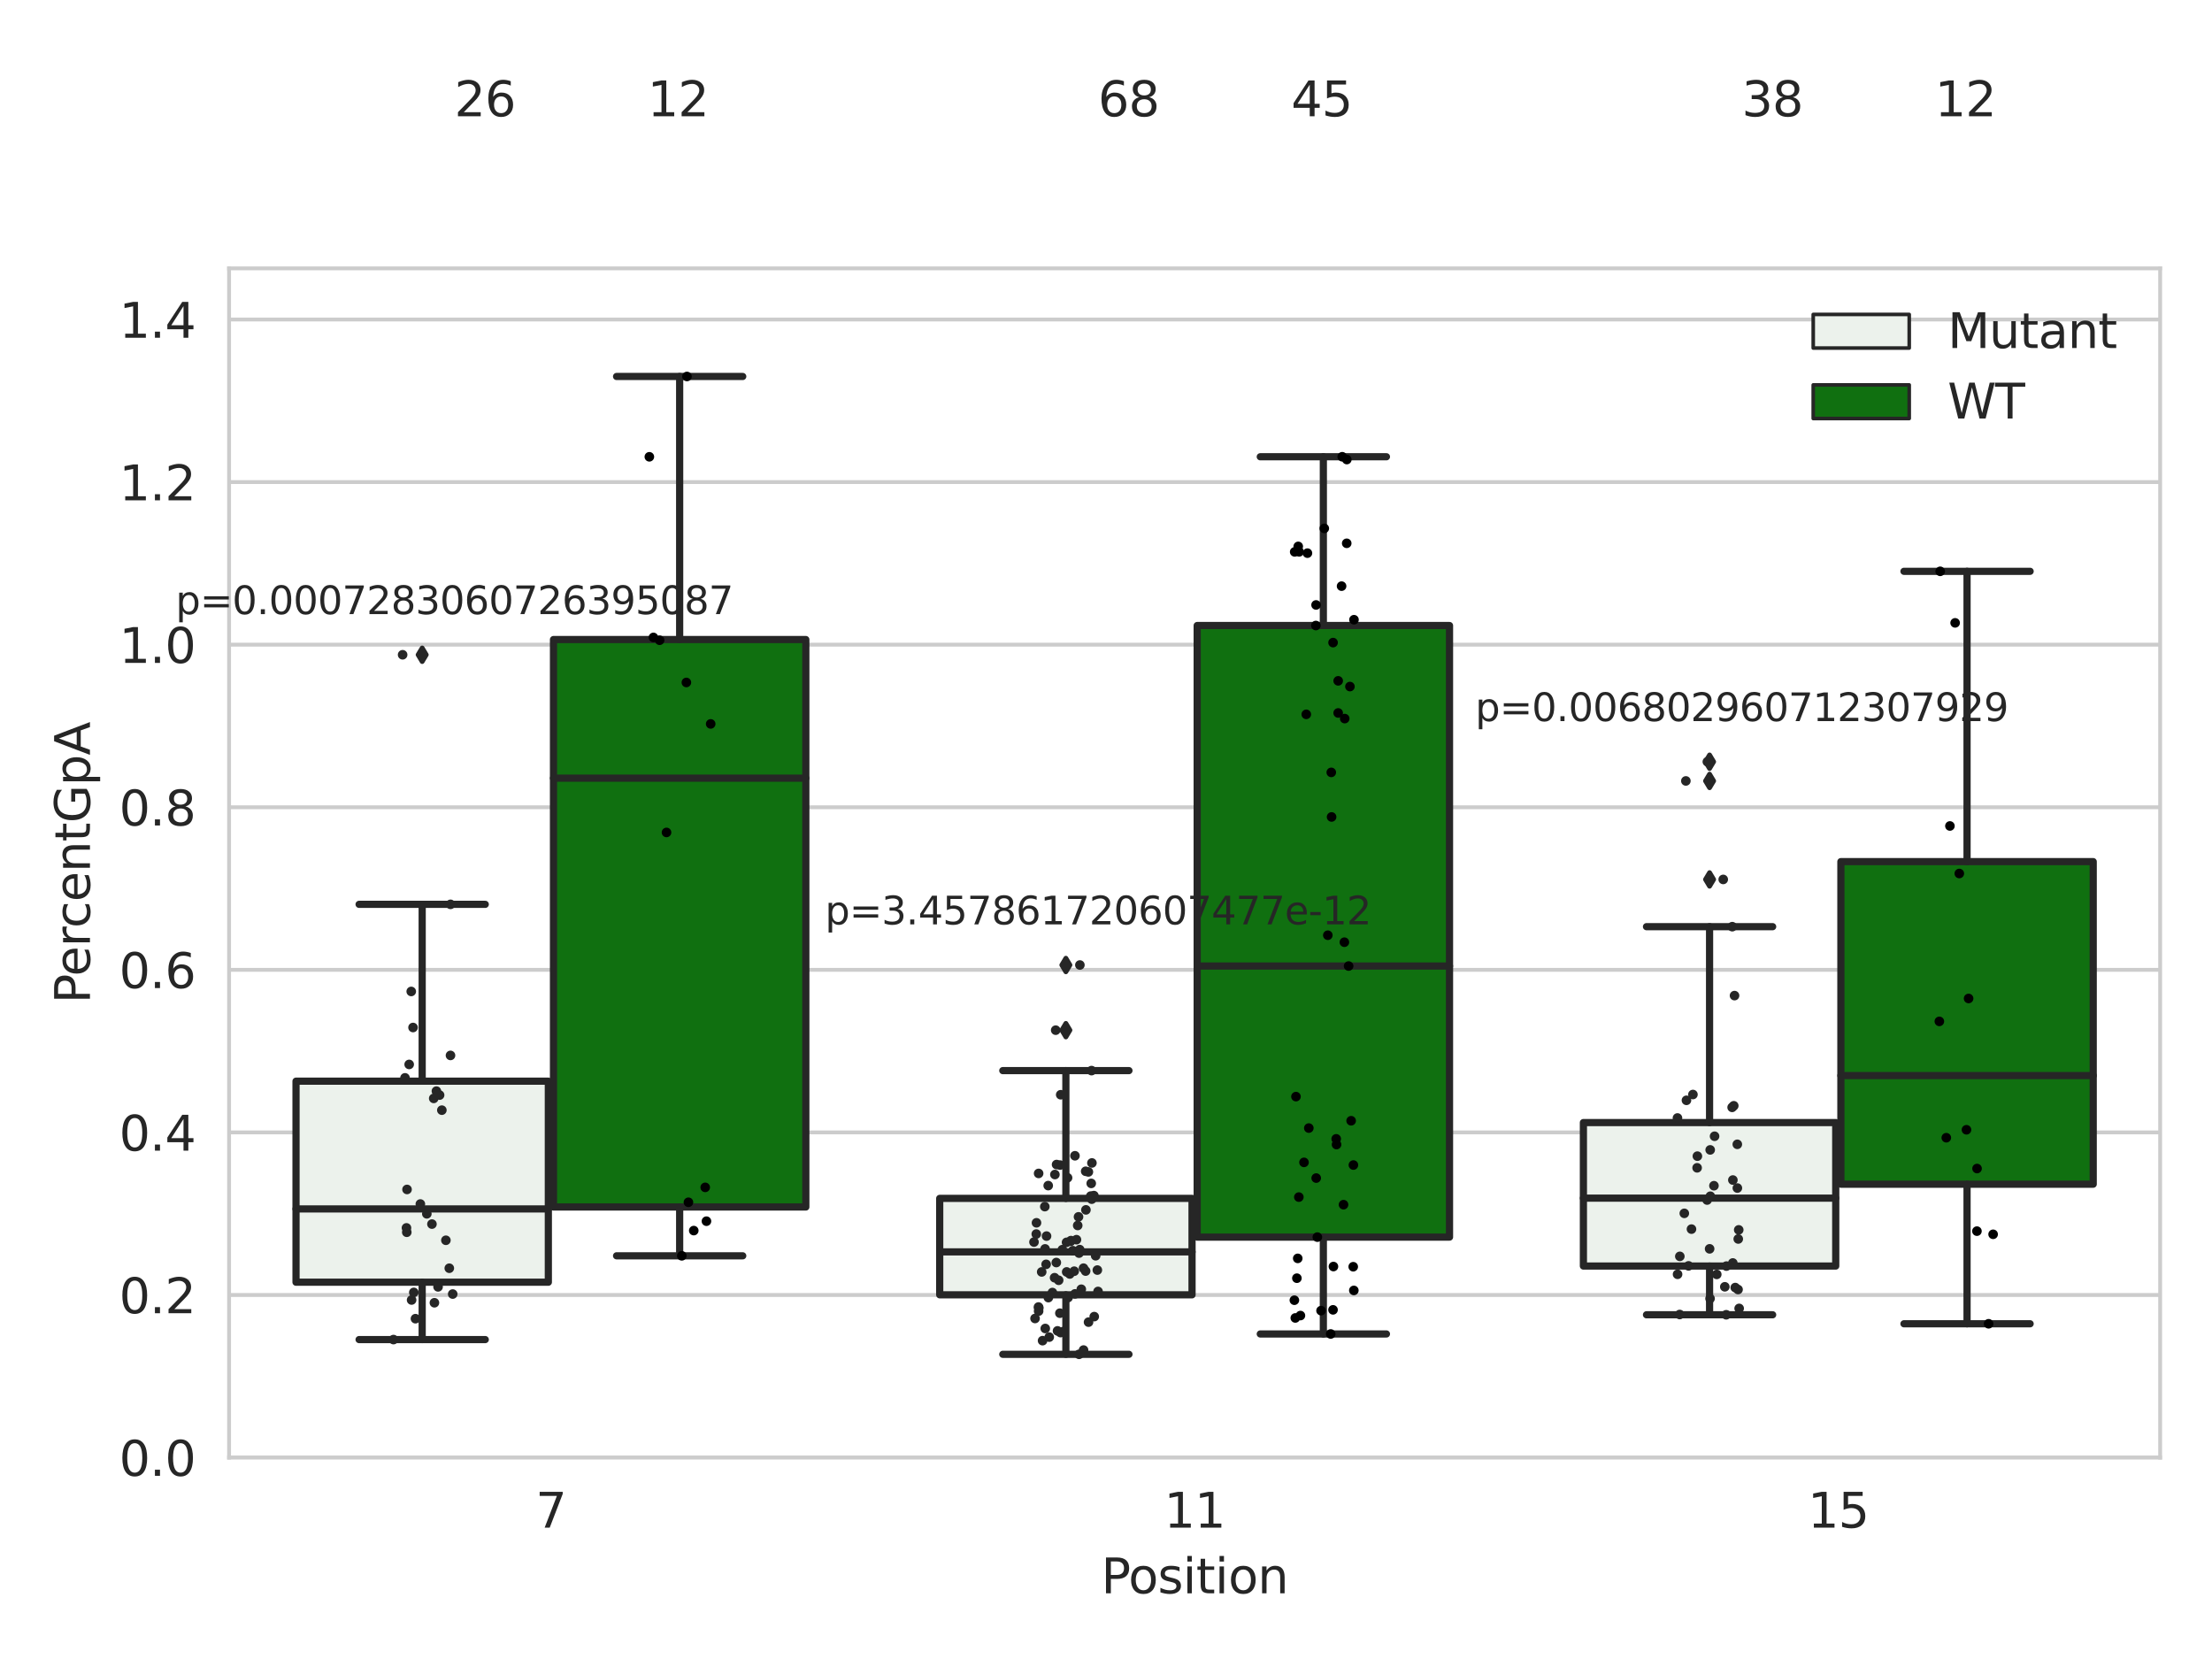 <?xml version="1.0" encoding="utf-8" standalone="no"?>
<!DOCTYPE svg PUBLIC "-//W3C//DTD SVG 1.1//EN"
  "http://www.w3.org/Graphics/SVG/1.1/DTD/svg11.dtd">
<svg xmlns:xlink="http://www.w3.org/1999/xlink" width="460.8pt" height="345.6pt" viewBox="0 0 460.8 345.6" xmlns="http://www.w3.org/2000/svg" version="1.1">
 <defs>
  <style type="text/css">*{stroke-linejoin: round; stroke-linecap: butt}</style>
 </defs>
 <g id="figure_1">
  <g id="patch_1">
   <path d="M 0 345.6 
L 460.8 345.6 
L 460.8 0 
L 0 0 
z
" style="fill: #ffffff"/>
  </g>
  <g id="axes_1">
   <g id="patch_2">
    <path d="M 47.72 303.64 
L 450 303.64 
L 450 55.906 
L 47.72 55.906 
z
" style="fill: #ffffff"/>
   </g>
   <g id="matplotlib.axis_1">
    <g id="xtick_1">
     <g id="text_1">
      <!-- 7 -->
      <g style="fill: #262626" transform="translate(111.585 318.238)scale(0.1 -0.1)">
       <defs>
        <path id="DejaVuSans-37" d="M 525 4666 
L 3525 4666 
L 3525 4397 
L 1831 0 
L 1172 0 
L 2766 4134 
L 525 4134 
L 525 4666 
z
" transform="scale(0.016)"/>
       </defs>
       <use xlink:href="#DejaVuSans-37"/>
      </g>
     </g>
    </g>
    <g id="xtick_2">
     <g id="text_2">
      <!-- 11 -->
      <g style="fill: #262626" transform="translate(242.498 318.238)scale(0.1 -0.1)">
       <defs>
        <path id="DejaVuSans-31" d="M 794 531 
L 1825 531 
L 1825 4091 
L 703 3866 
L 703 4441 
L 1819 4666 
L 2450 4666 
L 2450 531 
L 3481 531 
L 3481 0 
L 794 0 
L 794 531 
z
" transform="scale(0.016)"/>
       </defs>
       <use xlink:href="#DejaVuSans-31"/>
       <use xlink:href="#DejaVuSans-31" x="63.623"/>
      </g>
     </g>
    </g>
    <g id="xtick_3">
     <g id="text_3">
      <!-- 15 -->
      <g style="fill: #262626" transform="translate(376.591 318.238)scale(0.1 -0.1)">
       <defs>
        <path id="DejaVuSans-35" d="M 691 4666 
L 3169 4666 
L 3169 4134 
L 1269 4134 
L 1269 2991 
Q 1406 3038 1543 3061 
Q 1681 3084 1819 3084 
Q 2600 3084 3056 2656 
Q 3513 2228 3513 1497 
Q 3513 744 3044 326 
Q 2575 -91 1722 -91 
Q 1428 -91 1123 -41 
Q 819 9 494 109 
L 494 744 
Q 775 591 1075 516 
Q 1375 441 1709 441 
Q 2250 441 2565 725 
Q 2881 1009 2881 1497 
Q 2881 1984 2565 2268 
Q 2250 2553 1709 2553 
Q 1456 2553 1204 2497 
Q 953 2441 691 2322 
L 691 4666 
z
" transform="scale(0.016)"/>
       </defs>
       <use xlink:href="#DejaVuSans-31"/>
       <use xlink:href="#DejaVuSans-35" x="63.623"/>
      </g>
     </g>
    </g>
    <g id="text_4">
     <!-- Position -->
     <g style="fill: #262626" transform="translate(229.396 331.917)scale(0.1 -0.1)">
      <defs>
       <path id="DejaVuSans-50" d="M 1259 4147 
L 1259 2394 
L 2053 2394 
Q 2494 2394 2734 2622 
Q 2975 2850 2975 3272 
Q 2975 3691 2734 3919 
Q 2494 4147 2053 4147 
L 1259 4147 
z
M 628 4666 
L 2053 4666 
Q 2838 4666 3239 4311 
Q 3641 3956 3641 3272 
Q 3641 2581 3239 2228 
Q 2838 1875 2053 1875 
L 1259 1875 
L 1259 0 
L 628 0 
L 628 4666 
z
" transform="scale(0.016)"/>
       <path id="DejaVuSans-6f" d="M 1959 3097 
Q 1497 3097 1228 2736 
Q 959 2375 959 1747 
Q 959 1119 1226 758 
Q 1494 397 1959 397 
Q 2419 397 2687 759 
Q 2956 1122 2956 1747 
Q 2956 2369 2687 2733 
Q 2419 3097 1959 3097 
z
M 1959 3584 
Q 2709 3584 3137 3096 
Q 3566 2609 3566 1747 
Q 3566 888 3137 398 
Q 2709 -91 1959 -91 
Q 1206 -91 779 398 
Q 353 888 353 1747 
Q 353 2609 779 3096 
Q 1206 3584 1959 3584 
z
" transform="scale(0.016)"/>
       <path id="DejaVuSans-73" d="M 2834 3397 
L 2834 2853 
Q 2591 2978 2328 3040 
Q 2066 3103 1784 3103 
Q 1356 3103 1142 2972 
Q 928 2841 928 2578 
Q 928 2378 1081 2264 
Q 1234 2150 1697 2047 
L 1894 2003 
Q 2506 1872 2764 1633 
Q 3022 1394 3022 966 
Q 3022 478 2636 193 
Q 2250 -91 1575 -91 
Q 1294 -91 989 -36 
Q 684 19 347 128 
L 347 722 
Q 666 556 975 473 
Q 1284 391 1588 391 
Q 1994 391 2212 530 
Q 2431 669 2431 922 
Q 2431 1156 2273 1281 
Q 2116 1406 1581 1522 
L 1381 1569 
Q 847 1681 609 1914 
Q 372 2147 372 2553 
Q 372 3047 722 3315 
Q 1072 3584 1716 3584 
Q 2034 3584 2315 3537 
Q 2597 3491 2834 3397 
z
" transform="scale(0.016)"/>
       <path id="DejaVuSans-69" d="M 603 3500 
L 1178 3500 
L 1178 0 
L 603 0 
L 603 3500 
z
M 603 4863 
L 1178 4863 
L 1178 4134 
L 603 4134 
L 603 4863 
z
" transform="scale(0.016)"/>
       <path id="DejaVuSans-74" d="M 1172 4494 
L 1172 3500 
L 2356 3500 
L 2356 3053 
L 1172 3053 
L 1172 1153 
Q 1172 725 1289 603 
Q 1406 481 1766 481 
L 2356 481 
L 2356 0 
L 1766 0 
Q 1100 0 847 248 
Q 594 497 594 1153 
L 594 3053 
L 172 3053 
L 172 3500 
L 594 3500 
L 594 4494 
L 1172 4494 
z
" transform="scale(0.016)"/>
       <path id="DejaVuSans-6e" d="M 3513 2113 
L 3513 0 
L 2938 0 
L 2938 2094 
Q 2938 2591 2744 2837 
Q 2550 3084 2163 3084 
Q 1697 3084 1428 2787 
Q 1159 2491 1159 1978 
L 1159 0 
L 581 0 
L 581 3500 
L 1159 3500 
L 1159 2956 
Q 1366 3272 1645 3428 
Q 1925 3584 2291 3584 
Q 2894 3584 3203 3211 
Q 3513 2838 3513 2113 
z
" transform="scale(0.016)"/>
      </defs>
      <use xlink:href="#DejaVuSans-50"/>
      <use xlink:href="#DejaVuSans-6f" x="56.678"/>
      <use xlink:href="#DejaVuSans-73" x="117.859"/>
      <use xlink:href="#DejaVuSans-69" x="169.959"/>
      <use xlink:href="#DejaVuSans-74" x="197.742"/>
      <use xlink:href="#DejaVuSans-69" x="236.951"/>
      <use xlink:href="#DejaVuSans-6f" x="264.734"/>
      <use xlink:href="#DejaVuSans-6e" x="325.916"/>
     </g>
    </g>
   </g>
   <g id="matplotlib.axis_2">
    <g id="ytick_1">
     <g id="line2d_1">
      <path d="M 47.72 303.64 
L 450 303.64 
" clip-path="url(#p574ed9366d)" style="fill: none; stroke: #cccccc; stroke-width: 0.8; stroke-linecap: round"/>
     </g>
     <g id="text_5">
      <!-- 0.0 -->
      <g style="fill: #262626" transform="translate(24.817 307.439)scale(0.1 -0.1)">
       <defs>
        <path id="DejaVuSans-30" d="M 2034 4250 
Q 1547 4250 1301 3770 
Q 1056 3291 1056 2328 
Q 1056 1369 1301 889 
Q 1547 409 2034 409 
Q 2525 409 2770 889 
Q 3016 1369 3016 2328 
Q 3016 3291 2770 3770 
Q 2525 4250 2034 4250 
z
M 2034 4750 
Q 2819 4750 3233 4129 
Q 3647 3509 3647 2328 
Q 3647 1150 3233 529 
Q 2819 -91 2034 -91 
Q 1250 -91 836 529 
Q 422 1150 422 2328 
Q 422 3509 836 4129 
Q 1250 4750 2034 4750 
z
" transform="scale(0.016)"/>
        <path id="DejaVuSans-2e" d="M 684 794 
L 1344 794 
L 1344 0 
L 684 0 
L 684 794 
z
" transform="scale(0.016)"/>
       </defs>
       <use xlink:href="#DejaVuSans-30"/>
       <use xlink:href="#DejaVuSans-2e" x="63.623"/>
       <use xlink:href="#DejaVuSans-30" x="95.41"/>
      </g>
     </g>
    </g>
    <g id="ytick_2">
     <g id="line2d_2">
      <path d="M 47.72 269.771 
L 450 269.771 
" clip-path="url(#p574ed9366d)" style="fill: none; stroke: #cccccc; stroke-width: 0.8; stroke-linecap: round"/>
     </g>
     <g id="text_6">
      <!-- 0.2 -->
      <g style="fill: #262626" transform="translate(24.817 273.57)scale(0.1 -0.1)">
       <defs>
        <path id="DejaVuSans-32" d="M 1228 531 
L 3431 531 
L 3431 0 
L 469 0 
L 469 531 
Q 828 903 1448 1529 
Q 2069 2156 2228 2338 
Q 2531 2678 2651 2914 
Q 2772 3150 2772 3378 
Q 2772 3750 2511 3984 
Q 2250 4219 1831 4219 
Q 1534 4219 1204 4116 
Q 875 4013 500 3803 
L 500 4441 
Q 881 4594 1212 4672 
Q 1544 4750 1819 4750 
Q 2544 4750 2975 4387 
Q 3406 4025 3406 3419 
Q 3406 3131 3298 2873 
Q 3191 2616 2906 2266 
Q 2828 2175 2409 1742 
Q 1991 1309 1228 531 
z
" transform="scale(0.016)"/>
       </defs>
       <use xlink:href="#DejaVuSans-30"/>
       <use xlink:href="#DejaVuSans-2e" x="63.623"/>
       <use xlink:href="#DejaVuSans-32" x="95.41"/>
      </g>
     </g>
    </g>
    <g id="ytick_3">
     <g id="line2d_3">
      <path d="M 47.72 235.902 
L 450 235.902 
" clip-path="url(#p574ed9366d)" style="fill: none; stroke: #cccccc; stroke-width: 0.8; stroke-linecap: round"/>
     </g>
     <g id="text_7">
      <!-- 0.4 -->
      <g style="fill: #262626" transform="translate(24.817 239.701)scale(0.1 -0.1)">
       <defs>
        <path id="DejaVuSans-34" d="M 2419 4116 
L 825 1625 
L 2419 1625 
L 2419 4116 
z
M 2253 4666 
L 3047 4666 
L 3047 1625 
L 3713 1625 
L 3713 1100 
L 3047 1100 
L 3047 0 
L 2419 0 
L 2419 1100 
L 313 1100 
L 313 1709 
L 2253 4666 
z
" transform="scale(0.016)"/>
       </defs>
       <use xlink:href="#DejaVuSans-30"/>
       <use xlink:href="#DejaVuSans-2e" x="63.623"/>
       <use xlink:href="#DejaVuSans-34" x="95.41"/>
      </g>
     </g>
    </g>
    <g id="ytick_4">
     <g id="line2d_4">
      <path d="M 47.72 202.033 
L 450 202.033 
" clip-path="url(#p574ed9366d)" style="fill: none; stroke: #cccccc; stroke-width: 0.8; stroke-linecap: round"/>
     </g>
     <g id="text_8">
      <!-- 0.6 -->
      <g style="fill: #262626" transform="translate(24.817 205.832)scale(0.1 -0.1)">
       <defs>
        <path id="DejaVuSans-36" d="M 2113 2584 
Q 1688 2584 1439 2293 
Q 1191 2003 1191 1497 
Q 1191 994 1439 701 
Q 1688 409 2113 409 
Q 2538 409 2786 701 
Q 3034 994 3034 1497 
Q 3034 2003 2786 2293 
Q 2538 2584 2113 2584 
z
M 3366 4563 
L 3366 3988 
Q 3128 4100 2886 4159 
Q 2644 4219 2406 4219 
Q 1781 4219 1451 3797 
Q 1122 3375 1075 2522 
Q 1259 2794 1537 2939 
Q 1816 3084 2150 3084 
Q 2853 3084 3261 2657 
Q 3669 2231 3669 1497 
Q 3669 778 3244 343 
Q 2819 -91 2113 -91 
Q 1303 -91 875 529 
Q 447 1150 447 2328 
Q 447 3434 972 4092 
Q 1497 4750 2381 4750 
Q 2619 4750 2861 4703 
Q 3103 4656 3366 4563 
z
" transform="scale(0.016)"/>
       </defs>
       <use xlink:href="#DejaVuSans-30"/>
       <use xlink:href="#DejaVuSans-2e" x="63.623"/>
       <use xlink:href="#DejaVuSans-36" x="95.41"/>
      </g>
     </g>
    </g>
    <g id="ytick_5">
     <g id="line2d_5">
      <path d="M 47.72 168.164 
L 450 168.164 
" clip-path="url(#p574ed9366d)" style="fill: none; stroke: #cccccc; stroke-width: 0.8; stroke-linecap: round"/>
     </g>
     <g id="text_9">
      <!-- 0.8 -->
      <g style="fill: #262626" transform="translate(24.817 171.963)scale(0.1 -0.1)">
       <defs>
        <path id="DejaVuSans-38" d="M 2034 2216 
Q 1584 2216 1326 1975 
Q 1069 1734 1069 1313 
Q 1069 891 1326 650 
Q 1584 409 2034 409 
Q 2484 409 2743 651 
Q 3003 894 3003 1313 
Q 3003 1734 2745 1975 
Q 2488 2216 2034 2216 
z
M 1403 2484 
Q 997 2584 770 2862 
Q 544 3141 544 3541 
Q 544 4100 942 4425 
Q 1341 4750 2034 4750 
Q 2731 4750 3128 4425 
Q 3525 4100 3525 3541 
Q 3525 3141 3298 2862 
Q 3072 2584 2669 2484 
Q 3125 2378 3379 2068 
Q 3634 1759 3634 1313 
Q 3634 634 3220 271 
Q 2806 -91 2034 -91 
Q 1263 -91 848 271 
Q 434 634 434 1313 
Q 434 1759 690 2068 
Q 947 2378 1403 2484 
z
M 1172 3481 
Q 1172 3119 1398 2916 
Q 1625 2713 2034 2713 
Q 2441 2713 2670 2916 
Q 2900 3119 2900 3481 
Q 2900 3844 2670 4047 
Q 2441 4250 2034 4250 
Q 1625 4250 1398 4047 
Q 1172 3844 1172 3481 
z
" transform="scale(0.016)"/>
       </defs>
       <use xlink:href="#DejaVuSans-30"/>
       <use xlink:href="#DejaVuSans-2e" x="63.623"/>
       <use xlink:href="#DejaVuSans-38" x="95.41"/>
      </g>
     </g>
    </g>
    <g id="ytick_6">
     <g id="line2d_6">
      <path d="M 47.72 134.295 
L 450 134.295 
" clip-path="url(#p574ed9366d)" style="fill: none; stroke: #cccccc; stroke-width: 0.8; stroke-linecap: round"/>
     </g>
     <g id="text_10">
      <!-- 1.0 -->
      <g style="fill: #262626" transform="translate(24.817 138.095)scale(0.1 -0.1)">
       <use xlink:href="#DejaVuSans-31"/>
       <use xlink:href="#DejaVuSans-2e" x="63.623"/>
       <use xlink:href="#DejaVuSans-30" x="95.41"/>
      </g>
     </g>
    </g>
    <g id="ytick_7">
     <g id="line2d_7">
      <path d="M 47.72 100.426 
L 450 100.426 
" clip-path="url(#p574ed9366d)" style="fill: none; stroke: #cccccc; stroke-width: 0.8; stroke-linecap: round"/>
     </g>
     <g id="text_11">
      <!-- 1.2 -->
      <g style="fill: #262626" transform="translate(24.817 104.226)scale(0.1 -0.1)">
       <use xlink:href="#DejaVuSans-31"/>
       <use xlink:href="#DejaVuSans-2e" x="63.623"/>
       <use xlink:href="#DejaVuSans-32" x="95.41"/>
      </g>
     </g>
    </g>
    <g id="ytick_8">
     <g id="line2d_8">
      <path d="M 47.72 66.557 
L 450 66.557 
" clip-path="url(#p574ed9366d)" style="fill: none; stroke: #cccccc; stroke-width: 0.8; stroke-linecap: round"/>
     </g>
     <g id="text_12">
      <!-- 1.4 -->
      <g style="fill: #262626" transform="translate(24.817 70.357)scale(0.1 -0.1)">
       <use xlink:href="#DejaVuSans-31"/>
       <use xlink:href="#DejaVuSans-2e" x="63.623"/>
       <use xlink:href="#DejaVuSans-34" x="95.41"/>
      </g>
     </g>
    </g>
    <g id="text_13">
     <!-- PercentGpA -->
     <g style="fill: #262626" transform="translate(18.737 209.05)rotate(-90)scale(0.1 -0.1)">
      <defs>
       <path id="DejaVuSans-65" d="M 3597 1894 
L 3597 1613 
L 953 1613 
Q 991 1019 1311 708 
Q 1631 397 2203 397 
Q 2534 397 2845 478 
Q 3156 559 3463 722 
L 3463 178 
Q 3153 47 2828 -22 
Q 2503 -91 2169 -91 
Q 1331 -91 842 396 
Q 353 884 353 1716 
Q 353 2575 817 3079 
Q 1281 3584 2069 3584 
Q 2775 3584 3186 3129 
Q 3597 2675 3597 1894 
z
M 3022 2063 
Q 3016 2534 2758 2815 
Q 2500 3097 2075 3097 
Q 1594 3097 1305 2825 
Q 1016 2553 972 2059 
L 3022 2063 
z
" transform="scale(0.016)"/>
       <path id="DejaVuSans-72" d="M 2631 2963 
Q 2534 3019 2420 3045 
Q 2306 3072 2169 3072 
Q 1681 3072 1420 2755 
Q 1159 2438 1159 1844 
L 1159 0 
L 581 0 
L 581 3500 
L 1159 3500 
L 1159 2956 
Q 1341 3275 1631 3429 
Q 1922 3584 2338 3584 
Q 2397 3584 2469 3576 
Q 2541 3569 2628 3553 
L 2631 2963 
z
" transform="scale(0.016)"/>
       <path id="DejaVuSans-63" d="M 3122 3366 
L 3122 2828 
Q 2878 2963 2633 3030 
Q 2388 3097 2138 3097 
Q 1578 3097 1268 2742 
Q 959 2388 959 1747 
Q 959 1106 1268 751 
Q 1578 397 2138 397 
Q 2388 397 2633 464 
Q 2878 531 3122 666 
L 3122 134 
Q 2881 22 2623 -34 
Q 2366 -91 2075 -91 
Q 1284 -91 818 406 
Q 353 903 353 1747 
Q 353 2603 823 3093 
Q 1294 3584 2113 3584 
Q 2378 3584 2631 3529 
Q 2884 3475 3122 3366 
z
" transform="scale(0.016)"/>
       <path id="DejaVuSans-47" d="M 3809 666 
L 3809 1919 
L 2778 1919 
L 2778 2438 
L 4434 2438 
L 4434 434 
Q 4069 175 3628 42 
Q 3188 -91 2688 -91 
Q 1594 -91 976 548 
Q 359 1188 359 2328 
Q 359 3472 976 4111 
Q 1594 4750 2688 4750 
Q 3144 4750 3555 4637 
Q 3966 4525 4313 4306 
L 4313 3634 
Q 3963 3931 3569 4081 
Q 3175 4231 2741 4231 
Q 1884 4231 1454 3753 
Q 1025 3275 1025 2328 
Q 1025 1384 1454 906 
Q 1884 428 2741 428 
Q 3075 428 3337 486 
Q 3600 544 3809 666 
z
" transform="scale(0.016)"/>
       <path id="DejaVuSans-70" d="M 1159 525 
L 1159 -1331 
L 581 -1331 
L 581 3500 
L 1159 3500 
L 1159 2969 
Q 1341 3281 1617 3432 
Q 1894 3584 2278 3584 
Q 2916 3584 3314 3078 
Q 3713 2572 3713 1747 
Q 3713 922 3314 415 
Q 2916 -91 2278 -91 
Q 1894 -91 1617 61 
Q 1341 213 1159 525 
z
M 3116 1747 
Q 3116 2381 2855 2742 
Q 2594 3103 2138 3103 
Q 1681 3103 1420 2742 
Q 1159 2381 1159 1747 
Q 1159 1113 1420 752 
Q 1681 391 2138 391 
Q 2594 391 2855 752 
Q 3116 1113 3116 1747 
z
" transform="scale(0.016)"/>
       <path id="DejaVuSans-41" d="M 2188 4044 
L 1331 1722 
L 3047 1722 
L 2188 4044 
z
M 1831 4666 
L 2547 4666 
L 4325 0 
L 3669 0 
L 3244 1197 
L 1141 1197 
L 716 0 
L 50 0 
L 1831 4666 
z
" transform="scale(0.016)"/>
      </defs>
      <use xlink:href="#DejaVuSans-50"/>
      <use xlink:href="#DejaVuSans-65" x="56.678"/>
      <use xlink:href="#DejaVuSans-72" x="118.201"/>
      <use xlink:href="#DejaVuSans-63" x="157.064"/>
      <use xlink:href="#DejaVuSans-65" x="212.045"/>
      <use xlink:href="#DejaVuSans-6e" x="273.568"/>
      <use xlink:href="#DejaVuSans-74" x="336.947"/>
      <use xlink:href="#DejaVuSans-47" x="376.156"/>
      <use xlink:href="#DejaVuSans-70" x="453.646"/>
      <use xlink:href="#DejaVuSans-41" x="517.123"/>
     </g>
    </g>
   </g>
   <g id="patch_3">
    <path d="M 61.666 267.109 
L 114.23 267.109 
L 114.23 225.228 
L 61.666 225.228 
L 61.666 267.109 
z
" clip-path="url(#p574ed9366d)" style="fill: #ecf2ec; stroke: #262626; stroke-width: 1.5; stroke-linejoin: miter"/>
   </g>
   <g id="patch_4">
    <path d="M 115.303 251.441 
L 167.868 251.441 
L 167.868 133.227 
L 115.303 133.227 
L 115.303 251.441 
z
" clip-path="url(#p574ed9366d)" style="fill: #107010; stroke: #262626; stroke-width: 1.5; stroke-linejoin: miter"/>
   </g>
   <g id="patch_5">
    <path d="M 195.759 269.735 
L 248.324 269.735 
L 248.324 249.645 
L 195.759 249.645 
L 195.759 269.735 
z
" clip-path="url(#p574ed9366d)" style="fill: #ecf2ec; stroke: #262626; stroke-width: 1.5; stroke-linejoin: miter"/>
   </g>
   <g id="patch_6">
    <path d="M 249.396 257.713 
L 301.961 257.713 
L 301.961 130.306 
L 249.396 130.306 
L 249.396 257.713 
z
" clip-path="url(#p574ed9366d)" style="fill: #107010; stroke: #262626; stroke-width: 1.5; stroke-linejoin: miter"/>
   </g>
   <g id="patch_7">
    <path d="M 329.852 263.74 
L 382.417 263.74 
L 382.417 233.85 
L 329.852 233.85 
L 329.852 263.74 
z
" clip-path="url(#p574ed9366d)" style="fill: #ecf2ec; stroke: #262626; stroke-width: 1.5; stroke-linejoin: miter"/>
   </g>
   <g id="patch_8">
    <path d="M 383.49 246.689 
L 436.054 246.689 
L 436.054 179.492 
L 383.49 179.492 
L 383.49 246.689 
z
" clip-path="url(#p574ed9366d)" style="fill: #107010; stroke: #262626; stroke-width: 1.5; stroke-linejoin: miter"/>
   </g>
   <g id="patch_9">
    <path d="M 114.767 303.64 
L 114.767 303.64 
L 114.767 303.64 
L 114.767 303.64 
z
" clip-path="url(#p574ed9366d)" style="fill: #ecf2ec; stroke: #262626; stroke-width: 0.75; stroke-linejoin: miter"/>
   </g>
   <g id="patch_10">
    <path d="M 114.767 303.64 
L 114.767 303.64 
L 114.767 303.64 
L 114.767 303.64 
z
" clip-path="url(#p574ed9366d)" style="fill: #107010; stroke: #262626; stroke-width: 0.75; stroke-linejoin: miter"/>
   </g>
   <g id="PathCollection_1"/>
   <g id="PathCollection_2"/>
   <g id="line2d_9">
    <path d="M 87.948 267.109 
L 87.948 279.059 
" clip-path="url(#p574ed9366d)" style="fill: none; stroke: #262626; stroke-width: 1.5; stroke-linecap: round"/>
   </g>
   <g id="line2d_10">
    <path d="M 87.948 225.228 
L 87.948 188.391 
" clip-path="url(#p574ed9366d)" style="fill: none; stroke: #262626; stroke-width: 1.5; stroke-linecap: round"/>
   </g>
   <g id="line2d_11">
    <path d="M 74.807 279.059 
L 101.089 279.059 
" clip-path="url(#p574ed9366d)" style="fill: none; stroke: #262626; stroke-width: 1.5; stroke-linecap: round"/>
   </g>
   <g id="line2d_12">
    <path d="M 74.807 188.391 
L 101.089 188.391 
" clip-path="url(#p574ed9366d)" style="fill: none; stroke: #262626; stroke-width: 1.5; stroke-linecap: round"/>
   </g>
   <g id="line2d_13">
    <defs>
     <path id="m23b03e60f0" d="M -0 1.414 
L 0.849 0 
L 0 -1.414 
L -0.849 -0 
z
" style="stroke: #262626; stroke-linejoin: miter"/>
    </defs>
    <g clip-path="url(#p574ed9366d)">
     <use xlink:href="#m23b03e60f0" x="87.948" y="136.4" style="fill: #262626; stroke: #262626; stroke-linejoin: miter"/>
    </g>
   </g>
   <g id="line2d_14">
    <path d="M 141.585 251.441 
L 141.585 261.608 
" clip-path="url(#p574ed9366d)" style="fill: none; stroke: #262626; stroke-width: 1.5; stroke-linecap: round"/>
   </g>
   <g id="line2d_15">
    <path d="M 141.585 133.227 
L 141.585 78.427 
" clip-path="url(#p574ed9366d)" style="fill: none; stroke: #262626; stroke-width: 1.5; stroke-linecap: round"/>
   </g>
   <g id="line2d_16">
    <path d="M 128.444 261.608 
L 154.726 261.608 
" clip-path="url(#p574ed9366d)" style="fill: none; stroke: #262626; stroke-width: 1.5; stroke-linecap: round"/>
   </g>
   <g id="line2d_17">
    <path d="M 128.444 78.427 
L 154.726 78.427 
" clip-path="url(#p574ed9366d)" style="fill: none; stroke: #262626; stroke-width: 1.5; stroke-linecap: round"/>
   </g>
   <g id="line2d_18"/>
   <g id="line2d_19">
    <path d="M 222.041 269.735 
L 222.041 282.128 
" clip-path="url(#p574ed9366d)" style="fill: none; stroke: #262626; stroke-width: 1.5; stroke-linecap: round"/>
   </g>
   <g id="line2d_20">
    <path d="M 222.041 249.645 
L 222.041 223.028 
" clip-path="url(#p574ed9366d)" style="fill: none; stroke: #262626; stroke-width: 1.5; stroke-linecap: round"/>
   </g>
   <g id="line2d_21">
    <path d="M 208.9 282.128 
L 235.182 282.128 
" clip-path="url(#p574ed9366d)" style="fill: none; stroke: #262626; stroke-width: 1.5; stroke-linecap: round"/>
   </g>
   <g id="line2d_22">
    <path d="M 208.9 223.028 
L 235.182 223.028 
" clip-path="url(#p574ed9366d)" style="fill: none; stroke: #262626; stroke-width: 1.5; stroke-linecap: round"/>
   </g>
   <g id="line2d_23">
    <g clip-path="url(#p574ed9366d)">
     <use xlink:href="#m23b03e60f0" x="222.041" y="214.604" style="fill: #262626; stroke: #262626; stroke-linejoin: miter"/>
     <use xlink:href="#m23b03e60f0" x="222.041" y="201.028" style="fill: #262626; stroke: #262626; stroke-linejoin: miter"/>
    </g>
   </g>
   <g id="line2d_24">
    <path d="M 275.679 257.713 
L 275.679 277.89 
" clip-path="url(#p574ed9366d)" style="fill: none; stroke: #262626; stroke-width: 1.5; stroke-linecap: round"/>
   </g>
   <g id="line2d_25">
    <path d="M 275.679 130.306 
L 275.679 95.15 
" clip-path="url(#p574ed9366d)" style="fill: none; stroke: #262626; stroke-width: 1.5; stroke-linecap: round"/>
   </g>
   <g id="line2d_26">
    <path d="M 262.538 277.89 
L 288.82 277.89 
" clip-path="url(#p574ed9366d)" style="fill: none; stroke: #262626; stroke-width: 1.5; stroke-linecap: round"/>
   </g>
   <g id="line2d_27">
    <path d="M 262.538 95.15 
L 288.82 95.15 
" clip-path="url(#p574ed9366d)" style="fill: none; stroke: #262626; stroke-width: 1.5; stroke-linecap: round"/>
   </g>
   <g id="line2d_28"/>
   <g id="line2d_29">
    <path d="M 356.135 263.74 
L 356.135 273.892 
" clip-path="url(#p574ed9366d)" style="fill: none; stroke: #262626; stroke-width: 1.5; stroke-linecap: round"/>
   </g>
   <g id="line2d_30">
    <path d="M 356.135 233.85 
L 356.135 193.042 
" clip-path="url(#p574ed9366d)" style="fill: none; stroke: #262626; stroke-width: 1.5; stroke-linecap: round"/>
   </g>
   <g id="line2d_31">
    <path d="M 342.994 273.892 
L 369.276 273.892 
" clip-path="url(#p574ed9366d)" style="fill: none; stroke: #262626; stroke-width: 1.5; stroke-linecap: round"/>
   </g>
   <g id="line2d_32">
    <path d="M 342.994 193.042 
L 369.276 193.042 
" clip-path="url(#p574ed9366d)" style="fill: none; stroke: #262626; stroke-width: 1.5; stroke-linecap: round"/>
   </g>
   <g id="line2d_33">
    <g clip-path="url(#p574ed9366d)">
     <use xlink:href="#m23b03e60f0" x="356.135" y="162.683" style="fill: #262626; stroke: #262626; stroke-linejoin: miter"/>
     <use xlink:href="#m23b03e60f0" x="356.135" y="183.202" style="fill: #262626; stroke: #262626; stroke-linejoin: miter"/>
     <use xlink:href="#m23b03e60f0" x="356.135" y="158.684" style="fill: #262626; stroke: #262626; stroke-linejoin: miter"/>
    </g>
   </g>
   <g id="line2d_34">
    <path d="M 409.772 246.689 
L 409.772 275.766 
" clip-path="url(#p574ed9366d)" style="fill: none; stroke: #262626; stroke-width: 1.5; stroke-linecap: round"/>
   </g>
   <g id="line2d_35">
    <path d="M 409.772 179.492 
L 409.772 119.017 
" clip-path="url(#p574ed9366d)" style="fill: none; stroke: #262626; stroke-width: 1.5; stroke-linecap: round"/>
   </g>
   <g id="line2d_36">
    <path d="M 396.631 275.766 
L 422.913 275.766 
" clip-path="url(#p574ed9366d)" style="fill: none; stroke: #262626; stroke-width: 1.5; stroke-linecap: round"/>
   </g>
   <g id="line2d_37">
    <path d="M 396.631 119.017 
L 422.913 119.017 
" clip-path="url(#p574ed9366d)" style="fill: none; stroke: #262626; stroke-width: 1.5; stroke-linecap: round"/>
   </g>
   <g id="line2d_38"/>
   <g id="line2d_39">
    <path d="M 61.666 251.839 
L 114.23 251.839 
" clip-path="url(#p574ed9366d)" style="fill: none; stroke: #262626; stroke-width: 1.5; stroke-linecap: round"/>
   </g>
   <g id="line2d_40">
    <path d="M 115.303 162.108 
L 167.868 162.108 
" clip-path="url(#p574ed9366d)" style="fill: none; stroke: #262626; stroke-width: 1.5; stroke-linecap: round"/>
   </g>
   <g id="line2d_41">
    <path d="M 195.759 260.793 
L 248.324 260.793 
" clip-path="url(#p574ed9366d)" style="fill: none; stroke: #262626; stroke-width: 1.5; stroke-linecap: round"/>
   </g>
   <g id="line2d_42">
    <path d="M 249.396 201.242 
L 301.961 201.242 
" clip-path="url(#p574ed9366d)" style="fill: none; stroke: #262626; stroke-width: 1.5; stroke-linecap: round"/>
   </g>
   <g id="line2d_43">
    <path d="M 329.852 249.593 
L 382.417 249.593 
" clip-path="url(#p574ed9366d)" style="fill: none; stroke: #262626; stroke-width: 1.5; stroke-linecap: round"/>
   </g>
   <g id="line2d_44">
    <path d="M 383.49 224.063 
L 436.054 224.063 
" clip-path="url(#p574ed9366d)" style="fill: none; stroke: #262626; stroke-width: 1.5; stroke-linecap: round"/>
   </g>
   <g id="patch_11">
    <path d="M 47.72 303.64 
L 47.72 55.906 
" style="fill: none; stroke: #cccccc; stroke-width: 0.8; stroke-linejoin: miter; stroke-linecap: square"/>
   </g>
   <g id="patch_12">
    <path d="M 450 303.64 
L 450 55.906 
" style="fill: none; stroke: #cccccc; stroke-width: 0.8; stroke-linejoin: miter; stroke-linecap: square"/>
   </g>
   <g id="patch_13">
    <path d="M 47.72 303.64 
L 450 303.64 
" style="fill: none; stroke: #cccccc; stroke-width: 0.8; stroke-linejoin: miter; stroke-linecap: square"/>
   </g>
   <g id="patch_14">
    <path d="M 47.72 55.906 
L 450 55.906 
" style="fill: none; stroke: #cccccc; stroke-width: 0.8; stroke-linejoin: miter; stroke-linecap: square"/>
   </g>
   <g id="PathCollection_3">
    <defs>
     <path id="C0_0_d75e48ab2e" d="M 0 1 
C 0.265 1 0.52 0.895 0.707 0.707 
C 0.895 0.52 1 0.265 1 -0 
C 1 -0.265 0.895 -0.52 0.707 -0.707 
C 0.52 -0.895 0.265 -1 0 -1 
C -0.265 -1 -0.52 -0.895 -0.707 -0.707 
C -0.895 -0.52 -1 -0.265 -1 0 
C -1 0.265 -0.895 0.52 -0.707 0.707 
C -0.52 0.895 -0.265 1 0 1 
z
"/>
    </defs>
    <g clip-path="url(#p574ed9366d)">
     <use xlink:href="#C0_0_d75e48ab2e" x="91.257" y="268.08" style="fill: #262626"/>
    </g>
    <g clip-path="url(#p574ed9366d)">
     <use xlink:href="#C0_0_d75e48ab2e" x="91.576" y="228.126" style="fill: #262626"/>
    </g>
    <g clip-path="url(#p574ed9366d)">
     <use xlink:href="#C0_0_d75e48ab2e" x="90.354" y="228.815" style="fill: #262626"/>
    </g>
    <g clip-path="url(#p574ed9366d)">
     <use xlink:href="#C0_0_d75e48ab2e" x="85.239" y="221.74" style="fill: #262626"/>
    </g>
    <g clip-path="url(#p574ed9366d)">
     <use xlink:href="#C0_0_d75e48ab2e" x="88.916" y="252.861" style="fill: #262626"/>
    </g>
    <g clip-path="url(#p574ed9366d)">
     <use xlink:href="#C0_0_d75e48ab2e" x="93.847" y="219.862" style="fill: #262626"/>
    </g>
    <g clip-path="url(#p574ed9366d)">
     <use xlink:href="#C0_0_d75e48ab2e" x="92.888" y="258.371" style="fill: #262626"/>
    </g>
    <g clip-path="url(#p574ed9366d)">
     <use xlink:href="#C0_0_d75e48ab2e" x="86.203" y="269.233" style="fill: #262626"/>
    </g>
    <g clip-path="url(#p574ed9366d)">
     <use xlink:href="#C0_0_d75e48ab2e" x="83.874" y="136.4" style="fill: #262626"/>
    </g>
    <g clip-path="url(#p574ed9366d)">
     <use xlink:href="#C0_0_d75e48ab2e" x="85.669" y="206.537" style="fill: #262626"/>
    </g>
    <g clip-path="url(#p574ed9366d)">
     <use xlink:href="#C0_0_d75e48ab2e" x="84.74" y="256.702" style="fill: #262626"/>
    </g>
    <g clip-path="url(#p574ed9366d)">
     <use xlink:href="#C0_0_d75e48ab2e" x="93.852" y="188.391" style="fill: #262626"/>
    </g>
    <g clip-path="url(#p574ed9366d)">
     <use xlink:href="#C0_0_d75e48ab2e" x="92.045" y="231.267" style="fill: #262626"/>
    </g>
    <g clip-path="url(#p574ed9366d)">
     <use xlink:href="#C0_0_d75e48ab2e" x="86.044" y="214.049" style="fill: #262626"/>
    </g>
    <g clip-path="url(#p574ed9366d)">
     <use xlink:href="#C0_0_d75e48ab2e" x="94.308" y="269.575" style="fill: #262626"/>
    </g>
    <g clip-path="url(#p574ed9366d)">
     <use xlink:href="#C0_0_d75e48ab2e" x="90.499" y="271.387" style="fill: #262626"/>
    </g>
    <g clip-path="url(#p574ed9366d)">
     <use xlink:href="#C0_0_d75e48ab2e" x="84.792" y="247.784" style="fill: #262626"/>
    </g>
    <g clip-path="url(#p574ed9366d)">
     <use xlink:href="#C0_0_d75e48ab2e" x="89.982" y="255" style="fill: #262626"/>
    </g>
    <g clip-path="url(#p574ed9366d)">
     <use xlink:href="#C0_0_d75e48ab2e" x="93.597" y="264.194" style="fill: #262626"/>
    </g>
    <g clip-path="url(#p574ed9366d)">
     <use xlink:href="#C0_0_d75e48ab2e" x="85.744" y="270.812" style="fill: #262626"/>
    </g>
    <g clip-path="url(#p574ed9366d)">
     <use xlink:href="#C0_0_d75e48ab2e" x="84.675" y="255.792" style="fill: #262626"/>
    </g>
    <g clip-path="url(#p574ed9366d)">
     <use xlink:href="#C0_0_d75e48ab2e" x="86.55" y="274.706" style="fill: #262626"/>
    </g>
    <g clip-path="url(#p574ed9366d)">
     <use xlink:href="#C0_0_d75e48ab2e" x="81.971" y="279.059" style="fill: #262626"/>
    </g>
    <g clip-path="url(#p574ed9366d)">
     <use xlink:href="#C0_0_d75e48ab2e" x="84.37" y="224.537" style="fill: #262626"/>
    </g>
    <g clip-path="url(#p574ed9366d)">
     <use xlink:href="#C0_0_d75e48ab2e" x="87.568" y="250.817" style="fill: #262626"/>
    </g>
    <g clip-path="url(#p574ed9366d)">
     <use xlink:href="#C0_0_d75e48ab2e" x="90.912" y="227.3" style="fill: #262626"/>
    </g>
   </g>
   <g id="PathCollection_4">
    <defs>
     <path id="C1_0_b995e77ec0" d="M 0 1 
C 0.265 1 0.52 0.895 0.707 0.707 
C 0.895 0.52 1 0.265 1 -0 
C 1 -0.265 0.895 -0.52 0.707 -0.707 
C 0.52 -0.895 0.265 -1 0 -1 
C -0.265 -1 -0.52 -0.895 -0.707 -0.707 
C -0.895 -0.52 -1 -0.265 -1 0 
C -1 0.265 -0.895 0.52 -0.707 0.707 
C -0.52 0.895 -0.265 1 0 1 
z
"/>
    </defs>
    <g clip-path="url(#p574ed9366d)">
     <use xlink:href="#C1_0_b995e77ec0" x="147.168" y="254.397"/>
    </g>
    <g clip-path="url(#p574ed9366d)">
     <use xlink:href="#C1_0_b995e77ec0" x="148.049" y="150.805"/>
    </g>
    <g clip-path="url(#p574ed9366d)">
     <use xlink:href="#C1_0_b995e77ec0" x="144.522" y="256.355"/>
    </g>
    <g clip-path="url(#p574ed9366d)">
     <use xlink:href="#C1_0_b995e77ec0" x="136.121" y="132.789"/>
    </g>
    <g clip-path="url(#p574ed9366d)">
     <use xlink:href="#C1_0_b995e77ec0" x="137.408" y="133.373"/>
    </g>
    <g clip-path="url(#p574ed9366d)">
     <use xlink:href="#C1_0_b995e77ec0" x="138.846" y="173.412"/>
    </g>
    <g clip-path="url(#p574ed9366d)">
     <use xlink:href="#C1_0_b995e77ec0" x="135.272" y="95.158"/>
    </g>
    <g clip-path="url(#p574ed9366d)">
     <use xlink:href="#C1_0_b995e77ec0" x="143.107" y="78.427"/>
    </g>
    <g clip-path="url(#p574ed9366d)">
     <use xlink:href="#C1_0_b995e77ec0" x="142.986" y="142.169"/>
    </g>
    <g clip-path="url(#p574ed9366d)">
     <use xlink:href="#C1_0_b995e77ec0" x="142.03" y="261.608"/>
    </g>
    <g clip-path="url(#p574ed9366d)">
     <use xlink:href="#C1_0_b995e77ec0" x="146.909" y="247.35"/>
    </g>
    <g clip-path="url(#p574ed9366d)">
     <use xlink:href="#C1_0_b995e77ec0" x="143.413" y="250.455"/>
    </g>
   </g>
   <g id="PathCollection_5">
    <defs>
     <path id="C2_0_7dfd170b63" d="M 0 1 
C 0.265 1 0.52 0.895 0.707 0.707 
C 0.895 0.52 1 0.265 1 -0 
C 1 -0.265 0.895 -0.52 0.707 -0.707 
C 0.52 -0.895 0.265 -1 0 -1 
C -0.265 -1 -0.52 -0.895 -0.707 -0.707 
C -0.895 -0.52 -1 -0.265 -1 0 
C -1 0.265 -0.895 0.52 -0.707 0.707 
C -0.52 0.895 -0.265 1 0 1 
z
"/>
    </defs>
    <g clip-path="url(#p574ed9366d)">
     <use xlink:href="#C2_0_7dfd170b63" x="228.598" y="264.579" style="fill: #262626"/>
    </g>
    <g clip-path="url(#p574ed9366d)">
     <use xlink:href="#C2_0_7dfd170b63" x="219.69" y="266.169" style="fill: #262626"/>
    </g>
    <g clip-path="url(#p574ed9366d)">
     <use xlink:href="#C2_0_7dfd170b63" x="225.723" y="281.241" style="fill: #262626"/>
    </g>
    <g clip-path="url(#p574ed9366d)">
     <use xlink:href="#C2_0_7dfd170b63" x="224.507" y="255.288" style="fill: #262626"/>
    </g>
    <g clip-path="url(#p574ed9366d)">
     <use xlink:href="#C2_0_7dfd170b63" x="220.105" y="242.595" style="fill: #262626"/>
    </g>
    <g clip-path="url(#p574ed9366d)">
     <use xlink:href="#C2_0_7dfd170b63" x="226.219" y="252.04" style="fill: #262626"/>
    </g>
    <g clip-path="url(#p574ed9366d)">
     <use xlink:href="#C2_0_7dfd170b63" x="222.394" y="245.354" style="fill: #262626"/>
    </g>
    <g clip-path="url(#p574ed9366d)">
     <use xlink:href="#C2_0_7dfd170b63" x="220.935" y="277.605" style="fill: #262626"/>
    </g>
    <g clip-path="url(#p574ed9366d)">
     <use xlink:href="#C2_0_7dfd170b63" x="227.431" y="249.806" style="fill: #262626"/>
    </g>
    <g clip-path="url(#p574ed9366d)">
     <use xlink:href="#C2_0_7dfd170b63" x="218.574" y="278.547" style="fill: #262626"/>
    </g>
    <g clip-path="url(#p574ed9366d)">
     <use xlink:href="#C2_0_7dfd170b63" x="219.923" y="214.604" style="fill: #262626"/>
    </g>
    <g clip-path="url(#p574ed9366d)">
     <use xlink:href="#C2_0_7dfd170b63" x="228.744" y="269.034" style="fill: #262626"/>
    </g>
    <g clip-path="url(#p574ed9366d)">
     <use xlink:href="#C2_0_7dfd170b63" x="221.306" y="260.33" style="fill: #262626"/>
    </g>
    <g clip-path="url(#p574ed9366d)">
     <use xlink:href="#C2_0_7dfd170b63" x="224.784" y="261.045" style="fill: #262626"/>
    </g>
    <g clip-path="url(#p574ed9366d)">
     <use xlink:href="#C2_0_7dfd170b63" x="223.495" y="260.541" style="fill: #262626"/>
    </g>
    <g clip-path="url(#p574ed9366d)">
     <use xlink:href="#C2_0_7dfd170b63" x="216.365" y="244.446" style="fill: #262626"/>
    </g>
    <g clip-path="url(#p574ed9366d)">
     <use xlink:href="#C2_0_7dfd170b63" x="222.853" y="265.392" style="fill: #262626"/>
    </g>
    <g clip-path="url(#p574ed9366d)">
     <use xlink:href="#C2_0_7dfd170b63" x="225.253" y="268.573" style="fill: #262626"/>
    </g>
    <g clip-path="url(#p574ed9366d)">
     <use xlink:href="#C2_0_7dfd170b63" x="227.325" y="246.524" style="fill: #262626"/>
    </g>
    <g clip-path="url(#p574ed9366d)">
     <use xlink:href="#C2_0_7dfd170b63" x="226.158" y="264.789" style="fill: #262626"/>
    </g>
    <g clip-path="url(#p574ed9366d)">
     <use xlink:href="#C2_0_7dfd170b63" x="222.21" y="264.964" style="fill: #262626"/>
    </g>
    <g clip-path="url(#p574ed9366d)">
     <use xlink:href="#C2_0_7dfd170b63" x="224.79" y="282.128" style="fill: #262626"/>
    </g>
    <g clip-path="url(#p574ed9366d)">
     <use xlink:href="#C2_0_7dfd170b63" x="219.237" y="269.26" style="fill: #262626"/>
    </g>
    <g clip-path="url(#p574ed9366d)">
     <use xlink:href="#C2_0_7dfd170b63" x="226.763" y="275.425" style="fill: #262626"/>
    </g>
    <g clip-path="url(#p574ed9366d)">
     <use xlink:href="#C2_0_7dfd170b63" x="215.619" y="274.665" style="fill: #262626"/>
    </g>
    <g clip-path="url(#p574ed9366d)">
     <use xlink:href="#C2_0_7dfd170b63" x="220.966" y="228.053" style="fill: #262626"/>
    </g>
    <g clip-path="url(#p574ed9366d)">
     <use xlink:href="#C2_0_7dfd170b63" x="224.96" y="201.028" style="fill: #262626"/>
    </g>
    <g clip-path="url(#p574ed9366d)">
     <use xlink:href="#C2_0_7dfd170b63" x="228.246" y="261.597" style="fill: #262626"/>
    </g>
    <g clip-path="url(#p574ed9366d)">
     <use xlink:href="#C2_0_7dfd170b63" x="215.401" y="258.743" style="fill: #262626"/>
    </g>
    <g clip-path="url(#p574ed9366d)">
     <use xlink:href="#C2_0_7dfd170b63" x="227.95" y="274.274" style="fill: #262626"/>
    </g>
    <g clip-path="url(#p574ed9366d)">
     <use xlink:href="#C2_0_7dfd170b63" x="217.188" y="279.284" style="fill: #262626"/>
    </g>
    <g clip-path="url(#p574ed9366d)">
     <use xlink:href="#C2_0_7dfd170b63" x="216.334" y="272.273" style="fill: #262626"/>
    </g>
    <g clip-path="url(#p574ed9366d)">
     <use xlink:href="#C2_0_7dfd170b63" x="220.539" y="266.704" style="fill: #262626"/>
    </g>
    <g clip-path="url(#p574ed9366d)">
     <use xlink:href="#C2_0_7dfd170b63" x="217.004" y="264.966" style="fill: #262626"/>
    </g>
    <g clip-path="url(#p574ed9366d)">
     <use xlink:href="#C2_0_7dfd170b63" x="217.705" y="260.168" style="fill: #262626"/>
    </g>
    <g clip-path="url(#p574ed9366d)">
     <use xlink:href="#C2_0_7dfd170b63" x="220.303" y="277.245" style="fill: #262626"/>
    </g>
    <g clip-path="url(#p574ed9366d)">
     <use xlink:href="#C2_0_7dfd170b63" x="221.495" y="277.394" style="fill: #262626"/>
    </g>
    <g clip-path="url(#p574ed9366d)">
     <use xlink:href="#C2_0_7dfd170b63" x="224.246" y="258.248" style="fill: #262626"/>
    </g>
    <g clip-path="url(#p574ed9366d)">
     <use xlink:href="#C2_0_7dfd170b63" x="215.92" y="254.732" style="fill: #262626"/>
    </g>
    <g clip-path="url(#p574ed9366d)">
     <use xlink:href="#C2_0_7dfd170b63" x="223.943" y="269.543" style="fill: #262626"/>
    </g>
    <g clip-path="url(#p574ed9366d)">
     <use xlink:href="#C2_0_7dfd170b63" x="227.466" y="242.265" style="fill: #262626"/>
    </g>
    <g clip-path="url(#p574ed9366d)">
     <use xlink:href="#C2_0_7dfd170b63" x="218.014" y="257.501" style="fill: #262626"/>
    </g>
    <g clip-path="url(#p574ed9366d)">
     <use xlink:href="#C2_0_7dfd170b63" x="220.794" y="273.561" style="fill: #262626"/>
    </g>
    <g clip-path="url(#p574ed9366d)">
     <use xlink:href="#C2_0_7dfd170b63" x="218.397" y="270.315" style="fill: #262626"/>
    </g>
    <g clip-path="url(#p574ed9366d)">
     <use xlink:href="#C2_0_7dfd170b63" x="219.755" y="244.678" style="fill: #262626"/>
    </g>
    <g clip-path="url(#p574ed9366d)">
     <use xlink:href="#C2_0_7dfd170b63" x="227.879" y="249.064" style="fill: #262626"/>
    </g>
    <g clip-path="url(#p574ed9366d)">
     <use xlink:href="#C2_0_7dfd170b63" x="217.929" y="263.384" style="fill: #262626"/>
    </g>
    <g clip-path="url(#p574ed9366d)">
     <use xlink:href="#C2_0_7dfd170b63" x="216.364" y="273.127" style="fill: #262626"/>
    </g>
    <g clip-path="url(#p574ed9366d)">
     <use xlink:href="#C2_0_7dfd170b63" x="223.933" y="240.768" style="fill: #262626"/>
    </g>
    <g clip-path="url(#p574ed9366d)">
     <use xlink:href="#C2_0_7dfd170b63" x="222.182" y="258.801" style="fill: #262626"/>
    </g>
    <g clip-path="url(#p574ed9366d)">
     <use xlink:href="#C2_0_7dfd170b63" x="223.04" y="258.576" style="fill: #262626"/>
    </g>
    <g clip-path="url(#p574ed9366d)">
     <use xlink:href="#C2_0_7dfd170b63" x="218.362" y="246.982" style="fill: #262626"/>
    </g>
    <g clip-path="url(#p574ed9366d)">
     <use xlink:href="#C2_0_7dfd170b63" x="217.654" y="251.359" style="fill: #262626"/>
    </g>
    <g clip-path="url(#p574ed9366d)">
     <use xlink:href="#C2_0_7dfd170b63" x="226.168" y="243.999" style="fill: #262626"/>
    </g>
    <g clip-path="url(#p574ed9366d)">
     <use xlink:href="#C2_0_7dfd170b63" x="217.749" y="276.748" style="fill: #262626"/>
    </g>
    <g clip-path="url(#p574ed9366d)">
     <use xlink:href="#C2_0_7dfd170b63" x="224.922" y="260.316" style="fill: #262626"/>
    </g>
    <g clip-path="url(#p574ed9366d)">
     <use xlink:href="#C2_0_7dfd170b63" x="224.676" y="253.491" style="fill: #262626"/>
    </g>
    <g clip-path="url(#p574ed9366d)">
     <use xlink:href="#C2_0_7dfd170b63" x="222.498" y="270.311" style="fill: #262626"/>
    </g>
    <g clip-path="url(#p574ed9366d)">
     <use xlink:href="#C2_0_7dfd170b63" x="227.388" y="223.028" style="fill: #262626"/>
    </g>
    <g clip-path="url(#p574ed9366d)">
     <use xlink:href="#C2_0_7dfd170b63" x="223.782" y="264.814" style="fill: #262626"/>
    </g>
    <g clip-path="url(#p574ed9366d)">
     <use xlink:href="#C2_0_7dfd170b63" x="227.222" y="249.165" style="fill: #262626"/>
    </g>
    <g clip-path="url(#p574ed9366d)">
     <use xlink:href="#C2_0_7dfd170b63" x="225.714" y="264.184" style="fill: #262626"/>
    </g>
    <g clip-path="url(#p574ed9366d)">
     <use xlink:href="#C2_0_7dfd170b63" x="220.83" y="242.704" style="fill: #262626"/>
    </g>
    <g clip-path="url(#p574ed9366d)">
     <use xlink:href="#C2_0_7dfd170b63" x="215.876" y="257.073" style="fill: #262626"/>
    </g>
    <g clip-path="url(#p574ed9366d)">
     <use xlink:href="#C2_0_7dfd170b63" x="223.105" y="258.439" style="fill: #262626"/>
    </g>
    <g clip-path="url(#p574ed9366d)">
     <use xlink:href="#C2_0_7dfd170b63" x="220.05" y="263.012" style="fill: #262626"/>
    </g>
    <g clip-path="url(#p574ed9366d)">
     <use xlink:href="#C2_0_7dfd170b63" x="226.731" y="244.131" style="fill: #262626"/>
    </g>
    <g clip-path="url(#p574ed9366d)">
     <use xlink:href="#C2_0_7dfd170b63" x="216.406" y="272.464" style="fill: #262626"/>
    </g>
   </g>
   <g id="PathCollection_6">
    <defs>
     <path id="C3_0_d97ff833df" d="M 0 1 
C 0.265 1 0.52 0.895 0.707 0.707 
C 0.895 0.52 1 0.265 1 -0 
C 1 -0.265 0.895 -0.52 0.707 -0.707 
C 0.52 -0.895 0.265 -1 0 -1 
C -0.265 -1 -0.52 -0.895 -0.707 -0.707 
C -0.895 -0.52 -1 -0.265 -1 0 
C -1 0.265 -0.895 0.52 -0.707 0.707 
C -0.52 0.895 -0.265 1 0 1 
z
"/>
    </defs>
    <g clip-path="url(#p574ed9366d)">
     <use xlink:href="#C3_0_d97ff833df" x="278.765" y="148.523"/>
    </g>
    <g clip-path="url(#p574ed9366d)">
     <use xlink:href="#C3_0_d97ff833df" x="272.363" y="115.231"/>
    </g>
    <g clip-path="url(#p574ed9366d)">
     <use xlink:href="#C3_0_d97ff833df" x="270.642" y="114.959"/>
    </g>
    <g clip-path="url(#p574ed9366d)">
     <use xlink:href="#C3_0_d97ff833df" x="277.395" y="170.188"/>
    </g>
    <g clip-path="url(#p574ed9366d)">
     <use xlink:href="#C3_0_d97ff833df" x="270.447" y="113.825"/>
    </g>
    <g clip-path="url(#p574ed9366d)">
     <use xlink:href="#C3_0_d97ff833df" x="281.215" y="143.024"/>
    </g>
    <g clip-path="url(#p574ed9366d)">
     <use xlink:href="#C3_0_d97ff833df" x="277.779" y="263.842"/>
    </g>
    <g clip-path="url(#p574ed9366d)">
     <use xlink:href="#C3_0_d97ff833df" x="274.163" y="126.022"/>
    </g>
    <g clip-path="url(#p574ed9366d)">
     <use xlink:href="#C3_0_d97ff833df" x="279.613" y="95.15"/>
    </g>
    <g clip-path="url(#p574ed9366d)">
     <use xlink:href="#C3_0_d97ff833df" x="275.872" y="110.075"/>
    </g>
    <g clip-path="url(#p574ed9366d)">
     <use xlink:href="#C3_0_d97ff833df" x="269.973" y="228.444"/>
    </g>
    <g clip-path="url(#p574ed9366d)">
     <use xlink:href="#C3_0_d97ff833df" x="277.329" y="160.902"/>
    </g>
    <g clip-path="url(#p574ed9366d)">
     <use xlink:href="#C3_0_d97ff833df" x="278.356" y="237.245"/>
    </g>
    <g clip-path="url(#p574ed9366d)">
     <use xlink:href="#C3_0_d97ff833df" x="277.21" y="277.89"/>
    </g>
    <g clip-path="url(#p574ed9366d)">
     <use xlink:href="#C3_0_d97ff833df" x="282.029" y="268.819"/>
    </g>
    <g clip-path="url(#p574ed9366d)">
     <use xlink:href="#C3_0_d97ff833df" x="269.837" y="274.553"/>
    </g>
    <g clip-path="url(#p574ed9366d)">
     <use xlink:href="#C3_0_d97ff833df" x="275.198" y="273.031"/>
    </g>
    <g clip-path="url(#p574ed9366d)">
     <use xlink:href="#C3_0_d97ff833df" x="276.609" y="194.824"/>
    </g>
    <g clip-path="url(#p574ed9366d)">
     <use xlink:href="#C3_0_d97ff833df" x="278.426" y="238.431"/>
    </g>
    <g clip-path="url(#p574ed9366d)">
     <use xlink:href="#C3_0_d97ff833df" x="274.43" y="257.713"/>
    </g>
    <g clip-path="url(#p574ed9366d)">
     <use xlink:href="#C3_0_d97ff833df" x="269.642" y="270.857"/>
    </g>
    <g clip-path="url(#p574ed9366d)">
     <use xlink:href="#C3_0_d97ff833df" x="278.768" y="141.832"/>
    </g>
    <g clip-path="url(#p574ed9366d)">
     <use xlink:href="#C3_0_d97ff833df" x="272.651" y="234.998"/>
    </g>
    <g clip-path="url(#p574ed9366d)">
     <use xlink:href="#C3_0_d97ff833df" x="281.466" y="233.473"/>
    </g>
    <g clip-path="url(#p574ed9366d)">
     <use xlink:href="#C3_0_d97ff833df" x="270.903" y="274.056"/>
    </g>
    <g clip-path="url(#p574ed9366d)">
     <use xlink:href="#C3_0_d97ff833df" x="281.94" y="242.699"/>
    </g>
    <g clip-path="url(#p574ed9366d)">
     <use xlink:href="#C3_0_d97ff833df" x="281.902" y="263.882"/>
    </g>
    <g clip-path="url(#p574ed9366d)">
     <use xlink:href="#C3_0_d97ff833df" x="280.942" y="201.242"/>
    </g>
    <g clip-path="url(#p574ed9366d)">
     <use xlink:href="#C3_0_d97ff833df" x="280.13" y="149.696"/>
    </g>
    <g clip-path="url(#p574ed9366d)">
     <use xlink:href="#C3_0_d97ff833df" x="269.709" y="114.966"/>
    </g>
    <g clip-path="url(#p574ed9366d)">
     <use xlink:href="#C3_0_d97ff833df" x="280.565" y="95.731"/>
    </g>
    <g clip-path="url(#p574ed9366d)">
     <use xlink:href="#C3_0_d97ff833df" x="280.06" y="196.279"/>
    </g>
    <g clip-path="url(#p574ed9366d)">
     <use xlink:href="#C3_0_d97ff833df" x="274.121" y="130.306"/>
    </g>
    <g clip-path="url(#p574ed9366d)">
     <use xlink:href="#C3_0_d97ff833df" x="270.574" y="249.376"/>
    </g>
    <g clip-path="url(#p574ed9366d)">
     <use xlink:href="#C3_0_d97ff833df" x="279.475" y="122.105"/>
    </g>
    <g clip-path="url(#p574ed9366d)">
     <use xlink:href="#C3_0_d97ff833df" x="280.545" y="113.179"/>
    </g>
    <g clip-path="url(#p574ed9366d)">
     <use xlink:href="#C3_0_d97ff833df" x="271.648" y="242.144"/>
    </g>
    <g clip-path="url(#p574ed9366d)">
     <use xlink:href="#C3_0_d97ff833df" x="279.88" y="250.957"/>
    </g>
    <g clip-path="url(#p574ed9366d)">
     <use xlink:href="#C3_0_d97ff833df" x="277.703" y="133.866"/>
    </g>
    <g clip-path="url(#p574ed9366d)">
     <use xlink:href="#C3_0_d97ff833df" x="272.121" y="148.81"/>
    </g>
    <g clip-path="url(#p574ed9366d)">
     <use xlink:href="#C3_0_d97ff833df" x="270.343" y="262.143"/>
    </g>
    <g clip-path="url(#p574ed9366d)">
     <use xlink:href="#C3_0_d97ff833df" x="274.19" y="245.414"/>
    </g>
    <g clip-path="url(#p574ed9366d)">
     <use xlink:href="#C3_0_d97ff833df" x="277.693" y="272.864"/>
    </g>
    <g clip-path="url(#p574ed9366d)">
     <use xlink:href="#C3_0_d97ff833df" x="282.06" y="129.098"/>
    </g>
    <g clip-path="url(#p574ed9366d)">
     <use xlink:href="#C3_0_d97ff833df" x="270.166" y="266.271"/>
    </g>
   </g>
   <g id="PathCollection_7">
    <defs>
     <path id="C4_0_d9d114ae30" d="M 0 1 
C 0.265 1 0.52 0.895 0.707 0.707 
C 0.895 0.52 1 0.265 1 -0 
C 1 -0.265 0.895 -0.52 0.707 -0.707 
C 0.52 -0.895 0.265 -1 0 -1 
C -0.265 -1 -0.52 -0.895 -0.707 -0.707 
C -0.895 -0.52 -1 -0.265 -1 0 
C -1 0.265 -0.895 0.52 -0.707 0.707 
C -0.52 0.895 -0.265 1 0 1 
z
"/>
    </defs>
    <g clip-path="url(#p574ed9366d)">
     <use xlink:href="#C4_0_d9d114ae30" x="362.298" y="272.567" style="fill: #262626"/>
    </g>
    <g clip-path="url(#p574ed9366d)">
     <use xlink:href="#C4_0_d9d114ae30" x="349.912" y="273.837" style="fill: #262626"/>
    </g>
    <g clip-path="url(#p574ed9366d)">
     <use xlink:href="#C4_0_d9d114ae30" x="351.198" y="162.683" style="fill: #262626"/>
    </g>
    <g clip-path="url(#p574ed9366d)">
     <use xlink:href="#C4_0_d9d114ae30" x="361.488" y="268.223" style="fill: #262626"/>
    </g>
    <g clip-path="url(#p574ed9366d)">
     <use xlink:href="#C4_0_d9d114ae30" x="360.838" y="230.682" style="fill: #262626"/>
    </g>
    <g clip-path="url(#p574ed9366d)">
     <use xlink:href="#C4_0_d9d114ae30" x="361.914" y="238.381" style="fill: #262626"/>
    </g>
    <g clip-path="url(#p574ed9366d)">
     <use xlink:href="#C4_0_d9d114ae30" x="362.209" y="256.205" style="fill: #262626"/>
    </g>
    <g clip-path="url(#p574ed9366d)">
     <use xlink:href="#C4_0_d9d114ae30" x="358.98" y="183.202" style="fill: #262626"/>
    </g>
    <g clip-path="url(#p574ed9366d)">
     <use xlink:href="#C4_0_d9d114ae30" x="353.596" y="240.848" style="fill: #262626"/>
    </g>
    <g clip-path="url(#p574ed9366d)">
     <use xlink:href="#C4_0_d9d114ae30" x="357.047" y="247.007" style="fill: #262626"/>
    </g>
    <g clip-path="url(#p574ed9366d)">
     <use xlink:href="#C4_0_d9d114ae30" x="352.668" y="228.006" style="fill: #262626"/>
    </g>
    <g clip-path="url(#p574ed9366d)">
     <use xlink:href="#C4_0_d9d114ae30" x="352.366" y="256.047" style="fill: #262626"/>
    </g>
    <g clip-path="url(#p574ed9366d)">
     <use xlink:href="#C4_0_d9d114ae30" x="359.648" y="263.751" style="fill: #262626"/>
    </g>
    <g clip-path="url(#p574ed9366d)">
     <use xlink:href="#C4_0_d9d114ae30" x="356.237" y="270.516" style="fill: #262626"/>
    </g>
    <g clip-path="url(#p574ed9366d)">
     <use xlink:href="#C4_0_d9d114ae30" x="350.873" y="252.761" style="fill: #262626"/>
    </g>
    <g clip-path="url(#p574ed9366d)">
     <use xlink:href="#C4_0_d9d114ae30" x="362.068" y="268.634" style="fill: #262626"/>
    </g>
    <g clip-path="url(#p574ed9366d)">
     <use xlink:href="#C4_0_d9d114ae30" x="349.447" y="232.899" style="fill: #262626"/>
    </g>
    <g clip-path="url(#p574ed9366d)">
     <use xlink:href="#C4_0_d9d114ae30" x="360.989" y="245.822" style="fill: #262626"/>
    </g>
    <g clip-path="url(#p574ed9366d)">
     <use xlink:href="#C4_0_d9d114ae30" x="351.32" y="229.215" style="fill: #262626"/>
    </g>
    <g clip-path="url(#p574ed9366d)">
     <use xlink:href="#C4_0_d9d114ae30" x="355.675" y="158.684" style="fill: #262626"/>
    </g>
    <g clip-path="url(#p574ed9366d)">
     <use xlink:href="#C4_0_d9d114ae30" x="360.975" y="263.103" style="fill: #262626"/>
    </g>
    <g clip-path="url(#p574ed9366d)">
     <use xlink:href="#C4_0_d9d114ae30" x="361.926" y="247.492" style="fill: #262626"/>
    </g>
    <g clip-path="url(#p574ed9366d)">
     <use xlink:href="#C4_0_d9d114ae30" x="356.294" y="249.197" style="fill: #262626"/>
    </g>
    <g clip-path="url(#p574ed9366d)">
     <use xlink:href="#C4_0_d9d114ae30" x="362.11" y="258.102" style="fill: #262626"/>
    </g>
    <g clip-path="url(#p574ed9366d)">
     <use xlink:href="#C4_0_d9d114ae30" x="356.144" y="260.155" style="fill: #262626"/>
    </g>
    <g clip-path="url(#p574ed9366d)">
     <use xlink:href="#C4_0_d9d114ae30" x="357.631" y="265.481" style="fill: #262626"/>
    </g>
    <g clip-path="url(#p574ed9366d)">
     <use xlink:href="#C4_0_d9d114ae30" x="359.311" y="268.063" style="fill: #262626"/>
    </g>
    <g clip-path="url(#p574ed9366d)">
     <use xlink:href="#C4_0_d9d114ae30" x="356.263" y="239.543" style="fill: #262626"/>
    </g>
    <g clip-path="url(#p574ed9366d)">
     <use xlink:href="#C4_0_d9d114ae30" x="349.938" y="261.722" style="fill: #262626"/>
    </g>
    <g clip-path="url(#p574ed9366d)">
     <use xlink:href="#C4_0_d9d114ae30" x="361.335" y="207.401" style="fill: #262626"/>
    </g>
    <g clip-path="url(#p574ed9366d)">
     <use xlink:href="#C4_0_d9d114ae30" x="349.469" y="265.46" style="fill: #262626"/>
    </g>
    <g clip-path="url(#p574ed9366d)">
     <use xlink:href="#C4_0_d9d114ae30" x="351.754" y="263.706" style="fill: #262626"/>
    </g>
    <g clip-path="url(#p574ed9366d)">
     <use xlink:href="#C4_0_d9d114ae30" x="355.623" y="249.988" style="fill: #262626"/>
    </g>
    <g clip-path="url(#p574ed9366d)">
     <use xlink:href="#C4_0_d9d114ae30" x="353.54" y="243.278" style="fill: #262626"/>
    </g>
    <g clip-path="url(#p574ed9366d)">
     <use xlink:href="#C4_0_d9d114ae30" x="357.176" y="236.702" style="fill: #262626"/>
    </g>
    <g clip-path="url(#p574ed9366d)">
     <use xlink:href="#C4_0_d9d114ae30" x="359.603" y="273.892" style="fill: #262626"/>
    </g>
    <g clip-path="url(#p574ed9366d)">
     <use xlink:href="#C4_0_d9d114ae30" x="361.175" y="230.354" style="fill: #262626"/>
    </g>
    <g clip-path="url(#p574ed9366d)">
     <use xlink:href="#C4_0_d9d114ae30" x="360.864" y="193.042" style="fill: #262626"/>
    </g>
   </g>
   <g id="PathCollection_8">
    <defs>
     <path id="C5_0_bfa82353b1" d="M 0 1 
C 0.265 1 0.52 0.895 0.707 0.707 
C 0.895 0.52 1 0.265 1 -0 
C 1 -0.265 0.895 -0.52 0.707 -0.707 
C 0.52 -0.895 0.265 -1 0 -1 
C -0.265 -1 -0.52 -0.895 -0.707 -0.707 
C -0.895 -0.52 -1 -0.265 -1 0 
C -1 0.265 -0.895 0.52 -0.707 0.707 
C -0.52 0.895 -0.265 1 0 1 
z
"/>
    </defs>
    <g clip-path="url(#p574ed9366d)">
     <use xlink:href="#C5_0_bfa82353b1" x="411.855" y="243.429"/>
    </g>
    <g clip-path="url(#p574ed9366d)">
     <use xlink:href="#C5_0_bfa82353b1" x="410.094" y="208.001"/>
    </g>
    <g clip-path="url(#p574ed9366d)">
     <use xlink:href="#C5_0_bfa82353b1" x="407.289" y="129.754"/>
    </g>
    <g clip-path="url(#p574ed9366d)">
     <use xlink:href="#C5_0_bfa82353b1" x="415.203" y="257.127"/>
    </g>
    <g clip-path="url(#p574ed9366d)">
     <use xlink:href="#C5_0_bfa82353b1" x="406.205" y="172.065"/>
    </g>
    <g clip-path="url(#p574ed9366d)">
     <use xlink:href="#C5_0_bfa82353b1" x="414.262" y="275.766"/>
    </g>
    <g clip-path="url(#p574ed9366d)">
     <use xlink:href="#C5_0_bfa82353b1" x="405.45" y="237.009"/>
    </g>
    <g clip-path="url(#p574ed9366d)">
     <use xlink:href="#C5_0_bfa82353b1" x="404.178" y="119.017"/>
    </g>
    <g clip-path="url(#p574ed9366d)">
     <use xlink:href="#C5_0_bfa82353b1" x="408.157" y="181.967"/>
    </g>
    <g clip-path="url(#p574ed9366d)">
     <use xlink:href="#C5_0_bfa82353b1" x="409.652" y="235.353"/>
    </g>
    <g clip-path="url(#p574ed9366d)">
     <use xlink:href="#C5_0_bfa82353b1" x="404.003" y="212.772"/>
    </g>
    <g clip-path="url(#p574ed9366d)">
     <use xlink:href="#C5_0_bfa82353b1" x="411.83" y="256.468"/>
    </g>
   </g>
   <g id="text_14">
    <!-- 26 -->
    <g style="fill: #262626" transform="translate(94.653 24.221)scale(0.1 -0.1)">
     <use xlink:href="#DejaVuSans-32"/>
     <use xlink:href="#DejaVuSans-36" x="63.623"/>
    </g>
   </g>
   <g id="text_15">
    <!-- p=0.0007283060726395087 -->
    <g style="fill: #262626" transform="translate(36.59 127.933)scale(0.08 -0.08)">
     <defs>
      <path id="DejaVuSans-3d" d="M 678 2906 
L 4684 2906 
L 4684 2381 
L 678 2381 
L 678 2906 
z
M 678 1631 
L 4684 1631 
L 4684 1100 
L 678 1100 
L 678 1631 
z
" transform="scale(0.016)"/>
      <path id="DejaVuSans-33" d="M 2597 2516 
Q 3050 2419 3304 2112 
Q 3559 1806 3559 1356 
Q 3559 666 3084 287 
Q 2609 -91 1734 -91 
Q 1441 -91 1130 -33 
Q 819 25 488 141 
L 488 750 
Q 750 597 1062 519 
Q 1375 441 1716 441 
Q 2309 441 2620 675 
Q 2931 909 2931 1356 
Q 2931 1769 2642 2001 
Q 2353 2234 1838 2234 
L 1294 2234 
L 1294 2753 
L 1863 2753 
Q 2328 2753 2575 2939 
Q 2822 3125 2822 3475 
Q 2822 3834 2567 4026 
Q 2313 4219 1838 4219 
Q 1578 4219 1281 4162 
Q 984 4106 628 3988 
L 628 4550 
Q 988 4650 1302 4700 
Q 1616 4750 1894 4750 
Q 2613 4750 3031 4423 
Q 3450 4097 3450 3541 
Q 3450 3153 3228 2886 
Q 3006 2619 2597 2516 
z
" transform="scale(0.016)"/>
      <path id="DejaVuSans-39" d="M 703 97 
L 703 672 
Q 941 559 1184 500 
Q 1428 441 1663 441 
Q 2288 441 2617 861 
Q 2947 1281 2994 2138 
Q 2813 1869 2534 1725 
Q 2256 1581 1919 1581 
Q 1219 1581 811 2004 
Q 403 2428 403 3163 
Q 403 3881 828 4315 
Q 1253 4750 1959 4750 
Q 2769 4750 3195 4129 
Q 3622 3509 3622 2328 
Q 3622 1225 3098 567 
Q 2575 -91 1691 -91 
Q 1453 -91 1209 -44 
Q 966 3 703 97 
z
M 1959 2075 
Q 2384 2075 2632 2365 
Q 2881 2656 2881 3163 
Q 2881 3666 2632 3958 
Q 2384 4250 1959 4250 
Q 1534 4250 1286 3958 
Q 1038 3666 1038 3163 
Q 1038 2656 1286 2365 
Q 1534 2075 1959 2075 
z
" transform="scale(0.016)"/>
     </defs>
     <use xlink:href="#DejaVuSans-70"/>
     <use xlink:href="#DejaVuSans-3d" x="63.477"/>
     <use xlink:href="#DejaVuSans-30" x="147.266"/>
     <use xlink:href="#DejaVuSans-2e" x="210.889"/>
     <use xlink:href="#DejaVuSans-30" x="242.676"/>
     <use xlink:href="#DejaVuSans-30" x="306.299"/>
     <use xlink:href="#DejaVuSans-30" x="369.922"/>
     <use xlink:href="#DejaVuSans-37" x="433.545"/>
     <use xlink:href="#DejaVuSans-32" x="497.168"/>
     <use xlink:href="#DejaVuSans-38" x="560.791"/>
     <use xlink:href="#DejaVuSans-33" x="624.414"/>
     <use xlink:href="#DejaVuSans-30" x="688.037"/>
     <use xlink:href="#DejaVuSans-36" x="751.66"/>
     <use xlink:href="#DejaVuSans-30" x="815.283"/>
     <use xlink:href="#DejaVuSans-37" x="878.906"/>
     <use xlink:href="#DejaVuSans-32" x="942.529"/>
     <use xlink:href="#DejaVuSans-36" x="1006.152"/>
     <use xlink:href="#DejaVuSans-33" x="1069.775"/>
     <use xlink:href="#DejaVuSans-39" x="1133.398"/>
     <use xlink:href="#DejaVuSans-35" x="1197.021"/>
     <use xlink:href="#DejaVuSans-30" x="1260.645"/>
     <use xlink:href="#DejaVuSans-38" x="1324.268"/>
     <use xlink:href="#DejaVuSans-37" x="1387.891"/>
    </g>
   </g>
   <g id="text_16">
    <!-- 12 -->
    <g style="fill: #262626" transform="translate(134.881 24.221)scale(0.1 -0.1)">
     <use xlink:href="#DejaVuSans-31"/>
     <use xlink:href="#DejaVuSans-32" x="63.623"/>
    </g>
   </g>
   <g id="text_17">
    <!-- 68 -->
    <g style="fill: #262626" transform="translate(228.746 24.221)scale(0.1 -0.1)">
     <use xlink:href="#DejaVuSans-36"/>
     <use xlink:href="#DejaVuSans-38" x="63.623"/>
    </g>
   </g>
   <g id="text_18">
    <!-- p=3.457861720607477e-12 -->
    <g style="fill: #262626" transform="translate(171.869 192.561)scale(0.08 -0.08)">
     <defs>
      <path id="DejaVuSans-2d" d="M 313 2009 
L 1997 2009 
L 1997 1497 
L 313 1497 
L 313 2009 
z
" transform="scale(0.016)"/>
     </defs>
     <use xlink:href="#DejaVuSans-70"/>
     <use xlink:href="#DejaVuSans-3d" x="63.477"/>
     <use xlink:href="#DejaVuSans-33" x="147.266"/>
     <use xlink:href="#DejaVuSans-2e" x="210.889"/>
     <use xlink:href="#DejaVuSans-34" x="242.676"/>
     <use xlink:href="#DejaVuSans-35" x="306.299"/>
     <use xlink:href="#DejaVuSans-37" x="369.922"/>
     <use xlink:href="#DejaVuSans-38" x="433.545"/>
     <use xlink:href="#DejaVuSans-36" x="497.168"/>
     <use xlink:href="#DejaVuSans-31" x="560.791"/>
     <use xlink:href="#DejaVuSans-37" x="624.414"/>
     <use xlink:href="#DejaVuSans-32" x="688.037"/>
     <use xlink:href="#DejaVuSans-30" x="751.66"/>
     <use xlink:href="#DejaVuSans-36" x="815.283"/>
     <use xlink:href="#DejaVuSans-30" x="878.906"/>
     <use xlink:href="#DejaVuSans-37" x="942.529"/>
     <use xlink:href="#DejaVuSans-34" x="1006.152"/>
     <use xlink:href="#DejaVuSans-37" x="1069.775"/>
     <use xlink:href="#DejaVuSans-37" x="1133.398"/>
     <use xlink:href="#DejaVuSans-65" x="1197.021"/>
     <use xlink:href="#DejaVuSans-2d" x="1258.545"/>
     <use xlink:href="#DejaVuSans-31" x="1294.629"/>
     <use xlink:href="#DejaVuSans-32" x="1358.252"/>
    </g>
   </g>
   <g id="text_19">
    <!-- 45 -->
    <g style="fill: #262626" transform="translate(268.974 24.221)scale(0.1 -0.1)">
     <use xlink:href="#DejaVuSans-34"/>
     <use xlink:href="#DejaVuSans-35" x="63.623"/>
    </g>
   </g>
   <g id="text_20">
    <!-- 38 -->
    <g style="fill: #262626" transform="translate(362.839 24.221)scale(0.1 -0.1)">
     <use xlink:href="#DejaVuSans-33"/>
     <use xlink:href="#DejaVuSans-38" x="63.623"/>
    </g>
   </g>
   <g id="text_21">
    <!-- p=0.006802960712307929 -->
    <g style="fill: #262626" transform="translate(307.322 150.217)scale(0.08 -0.08)">
     <use xlink:href="#DejaVuSans-70"/>
     <use xlink:href="#DejaVuSans-3d" x="63.477"/>
     <use xlink:href="#DejaVuSans-30" x="147.266"/>
     <use xlink:href="#DejaVuSans-2e" x="210.889"/>
     <use xlink:href="#DejaVuSans-30" x="242.676"/>
     <use xlink:href="#DejaVuSans-30" x="306.299"/>
     <use xlink:href="#DejaVuSans-36" x="369.922"/>
     <use xlink:href="#DejaVuSans-38" x="433.545"/>
     <use xlink:href="#DejaVuSans-30" x="497.168"/>
     <use xlink:href="#DejaVuSans-32" x="560.791"/>
     <use xlink:href="#DejaVuSans-39" x="624.414"/>
     <use xlink:href="#DejaVuSans-36" x="688.037"/>
     <use xlink:href="#DejaVuSans-30" x="751.66"/>
     <use xlink:href="#DejaVuSans-37" x="815.283"/>
     <use xlink:href="#DejaVuSans-31" x="878.906"/>
     <use xlink:href="#DejaVuSans-32" x="942.529"/>
     <use xlink:href="#DejaVuSans-33" x="1006.152"/>
     <use xlink:href="#DejaVuSans-30" x="1069.775"/>
     <use xlink:href="#DejaVuSans-37" x="1133.398"/>
     <use xlink:href="#DejaVuSans-39" x="1197.021"/>
     <use xlink:href="#DejaVuSans-32" x="1260.645"/>
     <use xlink:href="#DejaVuSans-39" x="1324.268"/>
    </g>
   </g>
   <g id="text_22">
    <!-- 12 -->
    <g style="fill: #262626" transform="translate(403.067 24.221)scale(0.1 -0.1)">
     <use xlink:href="#DejaVuSans-31"/>
     <use xlink:href="#DejaVuSans-32" x="63.623"/>
    </g>
   </g>
   <g id="legend_1">
    <g id="patch_15">
     <path d="M 377.728 72.505 
L 397.728 72.505 
L 397.728 65.505 
L 377.728 65.505 
z
" style="fill: #ecf2ec; stroke: #262626; stroke-width: 0.75; stroke-linejoin: miter"/>
    </g>
    <g id="text_23">
     <!-- Mutant -->
     <g style="fill: #262626" transform="translate(405.728 72.505)scale(0.1 -0.1)">
      <defs>
       <path id="DejaVuSans-4d" d="M 628 4666 
L 1569 4666 
L 2759 1491 
L 3956 4666 
L 4897 4666 
L 4897 0 
L 4281 0 
L 4281 4097 
L 3078 897 
L 2444 897 
L 1241 4097 
L 1241 0 
L 628 0 
L 628 4666 
z
" transform="scale(0.016)"/>
       <path id="DejaVuSans-75" d="M 544 1381 
L 544 3500 
L 1119 3500 
L 1119 1403 
Q 1119 906 1312 657 
Q 1506 409 1894 409 
Q 2359 409 2629 706 
Q 2900 1003 2900 1516 
L 2900 3500 
L 3475 3500 
L 3475 0 
L 2900 0 
L 2900 538 
Q 2691 219 2414 64 
Q 2138 -91 1772 -91 
Q 1169 -91 856 284 
Q 544 659 544 1381 
z
M 1991 3584 
L 1991 3584 
z
" transform="scale(0.016)"/>
       <path id="DejaVuSans-61" d="M 2194 1759 
Q 1497 1759 1228 1600 
Q 959 1441 959 1056 
Q 959 750 1161 570 
Q 1363 391 1709 391 
Q 2188 391 2477 730 
Q 2766 1069 2766 1631 
L 2766 1759 
L 2194 1759 
z
M 3341 1997 
L 3341 0 
L 2766 0 
L 2766 531 
Q 2569 213 2275 61 
Q 1981 -91 1556 -91 
Q 1019 -91 701 211 
Q 384 513 384 1019 
Q 384 1609 779 1909 
Q 1175 2209 1959 2209 
L 2766 2209 
L 2766 2266 
Q 2766 2663 2505 2880 
Q 2244 3097 1772 3097 
Q 1472 3097 1187 3025 
Q 903 2953 641 2809 
L 641 3341 
Q 956 3463 1253 3523 
Q 1550 3584 1831 3584 
Q 2591 3584 2966 3190 
Q 3341 2797 3341 1997 
z
" transform="scale(0.016)"/>
      </defs>
      <use xlink:href="#DejaVuSans-4d"/>
      <use xlink:href="#DejaVuSans-75" x="86.279"/>
      <use xlink:href="#DejaVuSans-74" x="149.658"/>
      <use xlink:href="#DejaVuSans-61" x="188.867"/>
      <use xlink:href="#DejaVuSans-6e" x="250.146"/>
      <use xlink:href="#DejaVuSans-74" x="313.525"/>
     </g>
    </g>
    <g id="patch_16">
     <path d="M 377.728 87.183 
L 397.728 87.183 
L 397.728 80.183 
L 377.728 80.183 
z
" style="fill: #107010; stroke: #262626; stroke-width: 0.75; stroke-linejoin: miter"/>
    </g>
    <g id="text_24">
     <!-- WT -->
     <g style="fill: #262626" transform="translate(405.728 87.183)scale(0.1 -0.1)">
      <defs>
       <path id="DejaVuSans-57" d="M 213 4666 
L 850 4666 
L 1831 722 
L 2809 4666 
L 3519 4666 
L 4500 722 
L 5478 4666 
L 6119 4666 
L 4947 0 
L 4153 0 
L 3169 4050 
L 2175 0 
L 1381 0 
L 213 4666 
z
" transform="scale(0.016)"/>
       <path id="DejaVuSans-54" d="M -19 4666 
L 3928 4666 
L 3928 4134 
L 2272 4134 
L 2272 0 
L 1638 0 
L 1638 4134 
L -19 4134 
L -19 4666 
z
" transform="scale(0.016)"/>
      </defs>
      <use xlink:href="#DejaVuSans-57"/>
      <use xlink:href="#DejaVuSans-54" x="98.877"/>
     </g>
    </g>
   </g>
  </g>
 </g>
 <defs>
  <clipPath id="p574ed9366d">
   <rect x="47.72" y="55.906" width="402.28" height="247.734"/>
  </clipPath>
 </defs>
</svg>
